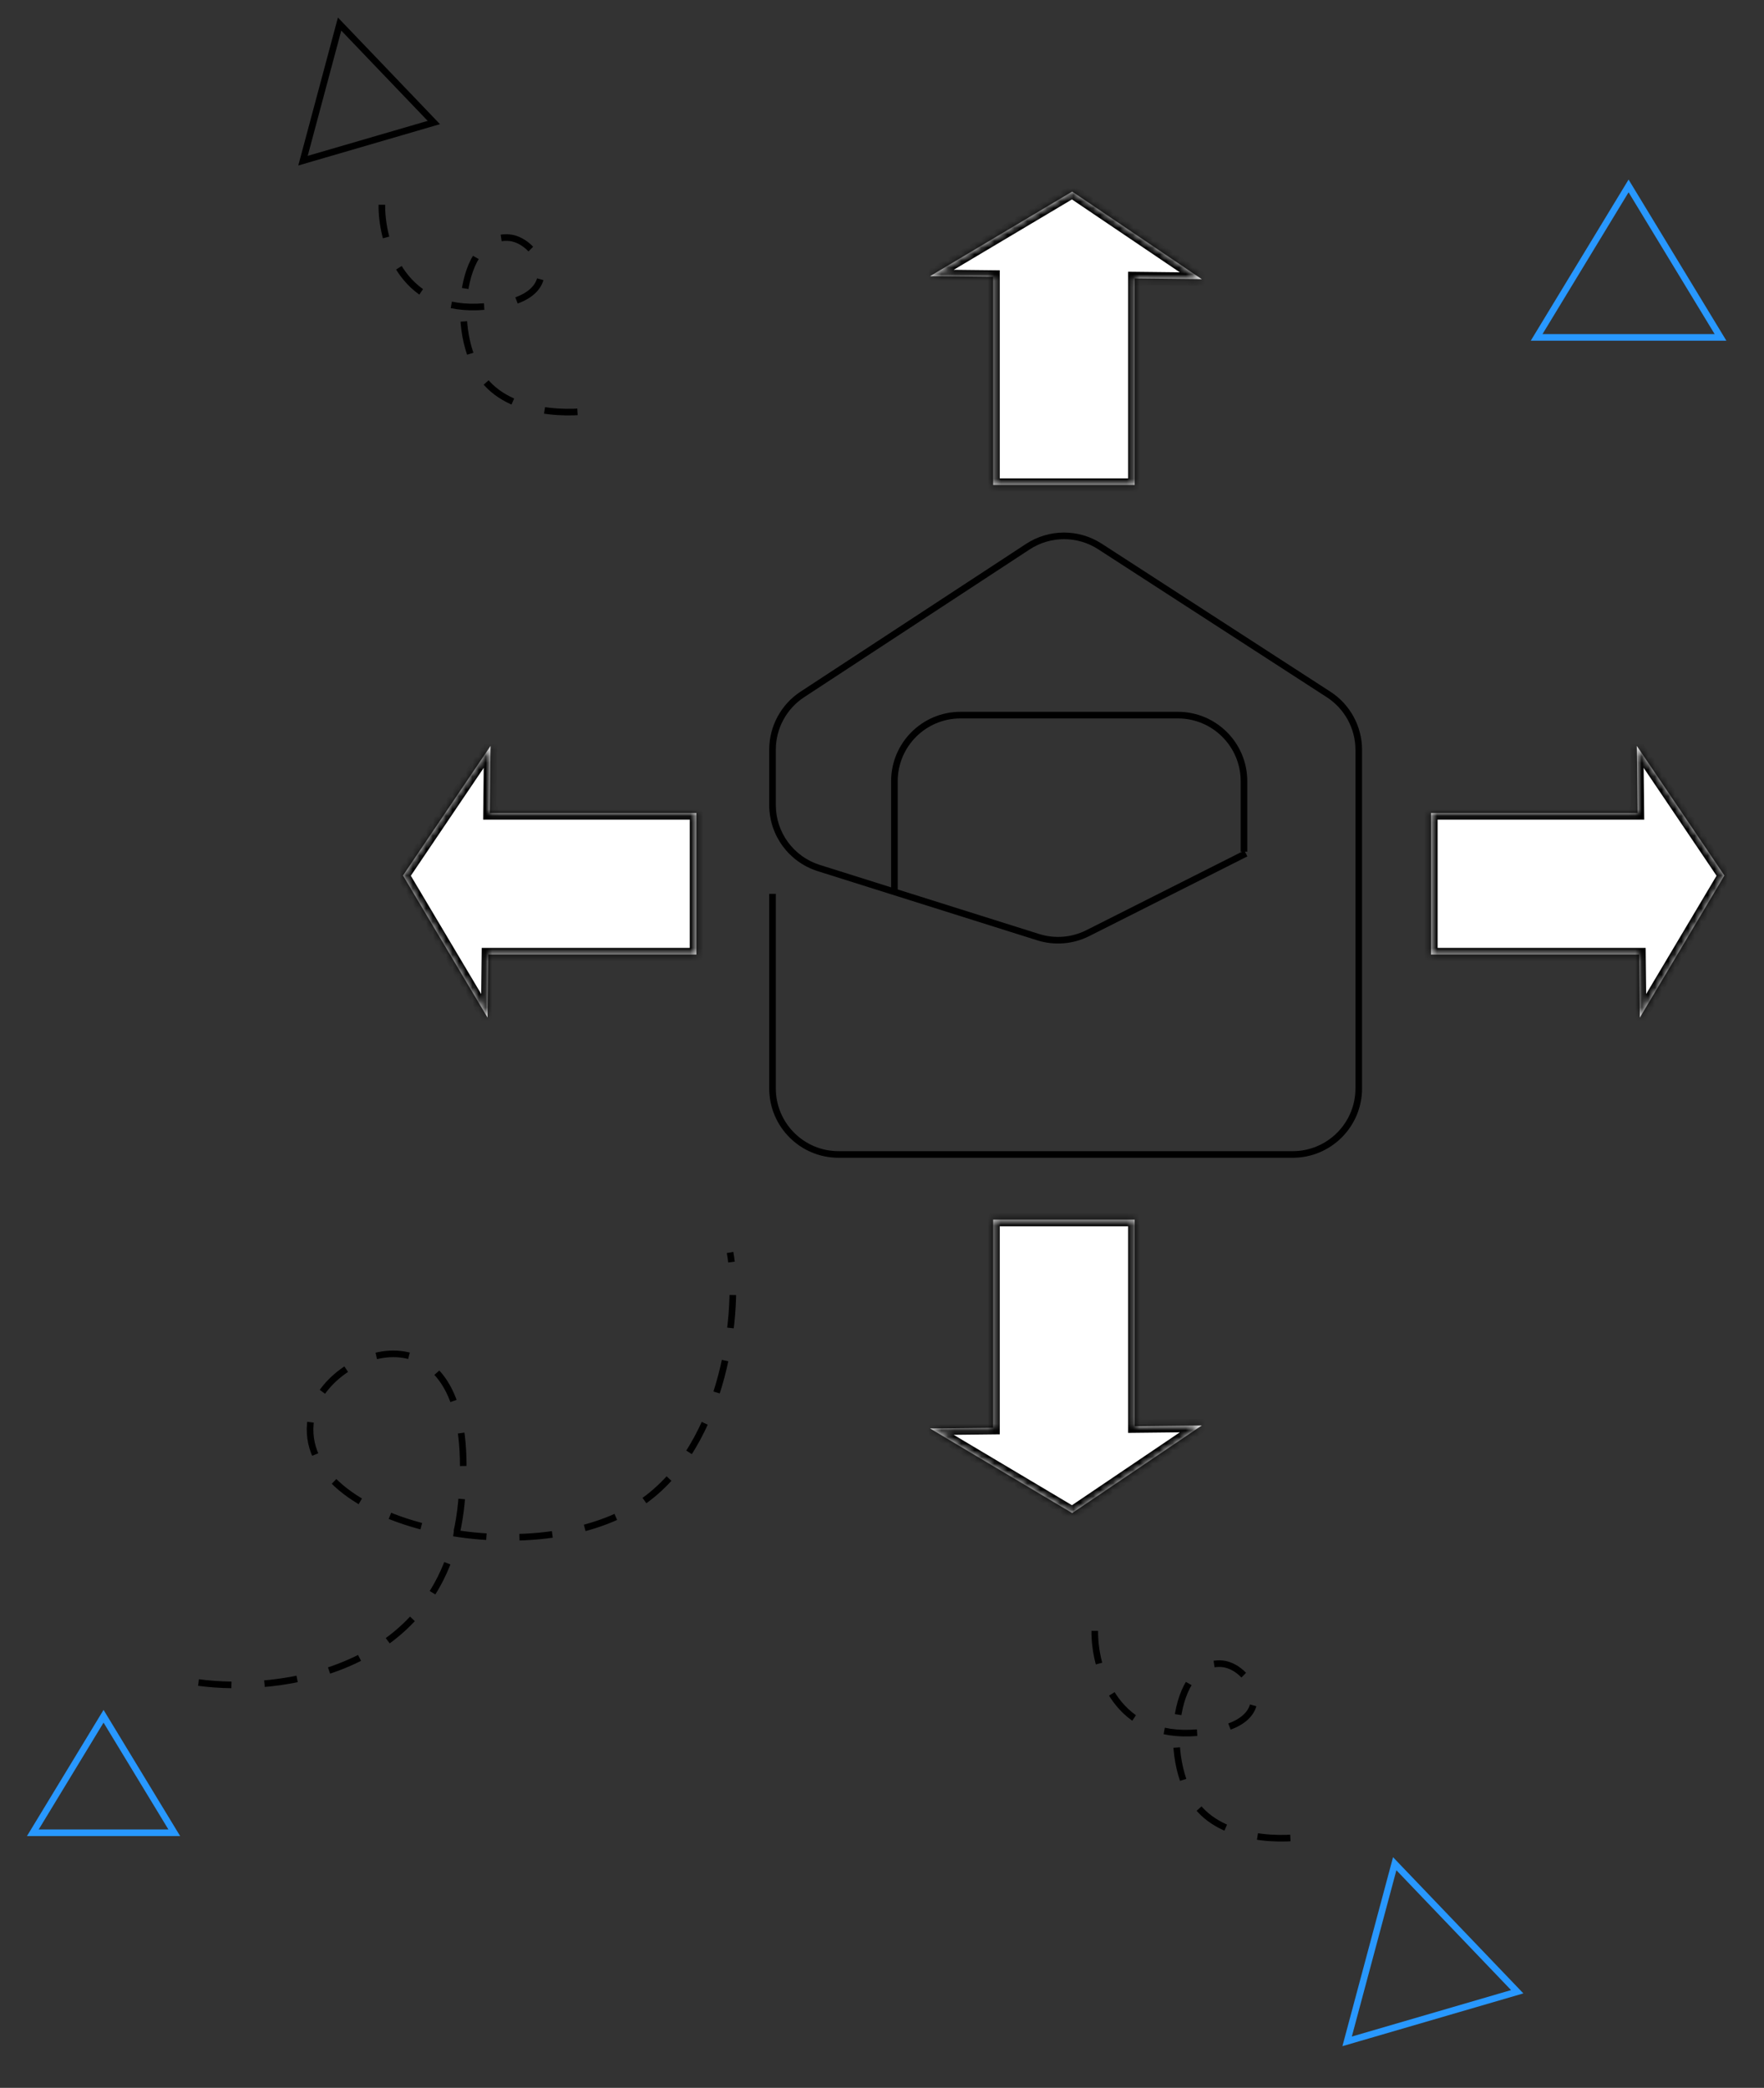 <svg width="267" height="316" viewBox="0 0 267 316" fill="none" xmlns="http://www.w3.org/2000/svg">
<rect x="0" y="0" width="267" height="316" fill="#333333" stroke="none"/>
<path d="M30.048 254.652C42.252 256.309 67.292 253.206 69.823 227.532C72.987 195.441 49.622 203.963 47.224 213.972C43.281 230.427 80.258 238.786 96.943 227.532C109.996 218.728 112.01 197.701 110.503 189.565" stroke="black" stroke-dasharray="5 5"/>
<path d="M232.585 51.066L260.419 51.066L246.502 28.14L232.585 51.066Z" stroke="#2898FF"/>
<path d="M4.97 277.391L26.378 277.391L15.674 259.758L4.97 277.391Z" stroke="#2898FF"/>
<path d="M211.105 282.077L203.901 308.962L229.647 301.453L211.105 282.077Z" stroke="#2898FF"/>
<path d="M51.402 3.641L45.861 24.319L65.664 18.544L51.402 3.641Z" stroke="black"/>
<path d="M57.799 30.995C57.731 36.325 60.528 46.88 72.251 46.459C86.904 45.933 81.756 36.415 77.107 35.974C69.465 35.248 67.756 51.593 73.763 58.087C78.462 63.168 88.06 62.797 91.646 61.674" stroke="black" stroke-dasharray="5 5"/>
<path d="M165.707 246.839C165.64 252.169 168.436 262.724 180.159 262.303C194.812 261.777 189.665 252.259 185.016 251.817C177.373 251.092 175.664 267.437 181.671 273.931C186.371 279.012 195.969 278.641 199.555 277.518" stroke="black" stroke-dasharray="5 5"/>
<mask id="path-8-inside-1" fill="white">
<path fill-rule="evenodd" clip-rule="evenodd" d="M73.797 154.015L61 132.51L74.254 112.892L74.141 123.049H105.406V144.471H73.903L73.797 154.015ZM248.204 154.015L261.001 132.51L247.746 112.892L247.859 123.049H216.594V144.471H248.098L248.204 154.015Z"/>
</mask>
<path fill-rule="evenodd" clip-rule="evenodd" d="M73.797 154.015L61 132.51L74.254 112.892L74.141 123.049H105.406V144.471H73.903L73.797 154.015ZM248.204 154.015L261.001 132.51L247.746 112.892L247.859 123.049H216.594V144.471H248.098L248.204 154.015Z" fill="white"/>
<path d="M61 132.51L60.171 131.95L59.816 132.476L60.141 133.021L61 132.51ZM73.797 154.015L72.938 154.527L74.757 157.585L74.797 154.026L73.797 154.015ZM74.254 112.892L75.254 112.903L75.291 109.57L73.425 112.332L74.254 112.892ZM74.141 123.049L73.141 123.038L73.13 124.049H74.141V123.049ZM105.406 123.049H106.406V122.049H105.406V123.049ZM105.406 144.471V145.471H106.406V144.471H105.406ZM73.903 144.471V143.471H72.914L72.903 144.46L73.903 144.471ZM261.001 132.51L261.86 133.021L262.184 132.476L261.829 131.95L261.001 132.51ZM248.204 154.015L247.204 154.026L247.243 157.585L249.063 154.527L248.204 154.015ZM247.746 112.892L248.575 112.332L246.71 109.57L246.747 112.903L247.746 112.892ZM247.859 123.049V124.049H248.871L248.859 123.038L247.859 123.049ZM216.594 123.049V122.049H215.594V123.049H216.594ZM216.594 144.471H215.594V145.471H216.594V144.471ZM248.098 144.471L249.098 144.46L249.087 143.471H248.098V144.471ZM60.141 133.021L72.938 154.527L74.656 153.504L61.859 131.998L60.141 133.021ZM73.425 112.332L60.171 131.95L61.829 133.07L75.083 113.451L73.425 112.332ZM75.141 123.06L75.254 112.903L73.254 112.88L73.141 123.038L75.141 123.06ZM74.141 124.049H105.406V122.049H74.141V124.049ZM104.406 123.049V144.471H106.406V123.049H104.406ZM105.406 143.471H73.903V145.471H105.406V143.471ZM74.797 154.026L74.903 144.482L72.903 144.46L72.797 154.004L74.797 154.026ZM260.141 131.998L247.344 153.504L249.063 154.527L261.86 133.021L260.141 131.998ZM246.918 113.451L260.172 133.07L261.829 131.95L248.575 112.332L246.918 113.451ZM248.859 123.038L248.746 112.88L246.747 112.903L246.859 123.06L248.859 123.038ZM216.594 124.049H247.859V122.049H216.594V124.049ZM217.594 144.471V123.049H215.594V144.471H217.594ZM248.098 143.471H216.594V145.471H248.098V143.471ZM249.204 154.004L249.098 144.46L247.098 144.482L247.204 154.026L249.204 154.004Z" fill="black" mask="url(#path-8-inside-1)"/>
<mask id="path-10-inside-2" fill="white">
<path fill-rule="evenodd" clip-rule="evenodd" d="M140.78 216.203L162.286 229L181.904 215.746L171.746 215.859V184.594H150.324V216.097L140.78 216.203ZM140.78 41.797L162.286 29L181.904 42.254L171.746 42.141V73.406H150.324V41.903L140.78 41.797Z"/>
</mask>
<path fill-rule="evenodd" clip-rule="evenodd" d="M140.78 216.203L162.286 229L181.904 215.746L171.746 215.859V184.594H150.324V216.097L140.78 216.203ZM140.78 41.797L162.286 29L181.904 42.254L171.746 42.141V73.406H150.324V41.903L140.78 41.797Z" fill="white"/>
<path d="M162.286 229L162.845 229.829L162.319 230.184L161.774 229.859L162.286 229ZM140.78 216.203L140.269 217.063L137.211 215.243L140.769 215.203L140.78 216.203ZM181.904 215.746L181.893 214.746L185.225 214.709L182.464 216.575L181.904 215.746ZM171.746 215.859L171.757 216.859L170.746 216.87V215.859H171.746ZM171.746 184.594V183.594H172.746V184.594H171.746ZM150.324 184.594H149.324V183.594H150.324V184.594ZM150.324 216.097H151.324V217.086L150.335 217.097L150.324 216.097ZM162.286 29L161.774 28.141L162.319 27.816L162.845 28.171L162.286 29ZM140.78 41.797L140.769 42.797L137.211 42.757L140.269 40.938L140.78 41.797ZM181.904 42.254L182.464 41.425L185.225 43.291L181.893 43.254L181.904 42.254ZM171.746 42.141H170.746V41.13L171.757 41.141L171.746 42.141ZM171.746 73.406H172.746V74.406H171.746V73.406ZM150.324 73.406V74.406H149.324V73.406H150.324ZM150.324 41.903L150.335 40.903L151.324 40.914V41.903H150.324ZM161.774 229.859L140.269 217.063L141.292 215.344L162.797 228.141L161.774 229.859ZM182.464 216.575L162.845 229.829L161.726 228.171L181.344 214.917L182.464 216.575ZM171.735 214.859L181.893 214.746L181.915 216.746L171.757 216.859L171.735 214.859ZM170.746 215.859V184.594H172.746V215.859H170.746ZM171.746 185.594H150.324V183.594H171.746V185.594ZM151.324 184.594V216.097H149.324V184.594H151.324ZM140.769 215.203L150.313 215.097L150.335 217.097L140.791 217.203L140.769 215.203ZM162.797 29.859L141.292 42.656L140.269 40.938L161.774 28.141L162.797 29.859ZM181.344 43.083L161.726 29.829L162.845 28.171L182.464 41.425L181.344 43.083ZM171.757 41.141L181.915 41.254L181.893 43.254L171.735 43.141L171.757 41.141ZM170.746 73.406V42.141H172.746V73.406H170.746ZM150.324 72.406H171.746V74.406H150.324V72.406ZM151.324 41.903V73.406H149.324V41.903H151.324ZM140.791 40.797L150.335 40.903L150.313 42.903L140.769 42.797L140.791 40.797Z" fill="black" mask="url(#path-10-inside-2)"/>
<path fill-rule="evenodd" clip-rule="evenodd" d="M166.215 83.128C163.058 81.085 158.992 81.097 155.847 83.158L121.721 105.518C119.042 107.273 117.428 110.261 117.428 113.464V121.839C117.428 125.986 120.118 129.654 124.073 130.9L134.879 134.304V118.235C134.879 112.436 139.58 107.735 145.379 107.735H178.289C184.088 107.735 188.789 112.436 188.789 118.235V128.903H188.441L188.802 129.619L164.874 141.68C162.43 142.911 159.603 143.14 156.993 142.318L123.773 131.853C119.401 130.476 116.428 126.422 116.428 121.839V113.464C116.428 109.924 118.212 106.622 121.173 104.681L155.299 82.321C158.775 80.043 163.269 80.03 166.758 82.289L201.367 104.686C204.357 106.62 206.162 109.939 206.162 113.501V164.731C206.162 170.53 201.461 175.231 195.662 175.231H126.928C121.129 175.231 116.428 170.53 116.428 164.731V135.284H117.428V164.731C117.428 169.977 121.681 174.231 126.928 174.231H195.662C200.909 174.231 205.162 169.977 205.162 164.731V113.501C205.162 110.278 203.529 107.276 200.824 105.525L166.215 83.128ZM188.002 128.903H187.789V118.235C187.789 112.989 183.535 108.735 178.289 108.735H145.379C140.132 108.735 135.879 112.989 135.879 118.235V134.619L157.293 141.364C159.655 142.108 162.213 141.901 164.424 140.787L188.002 128.903Z" fill="black"/>
</svg>
